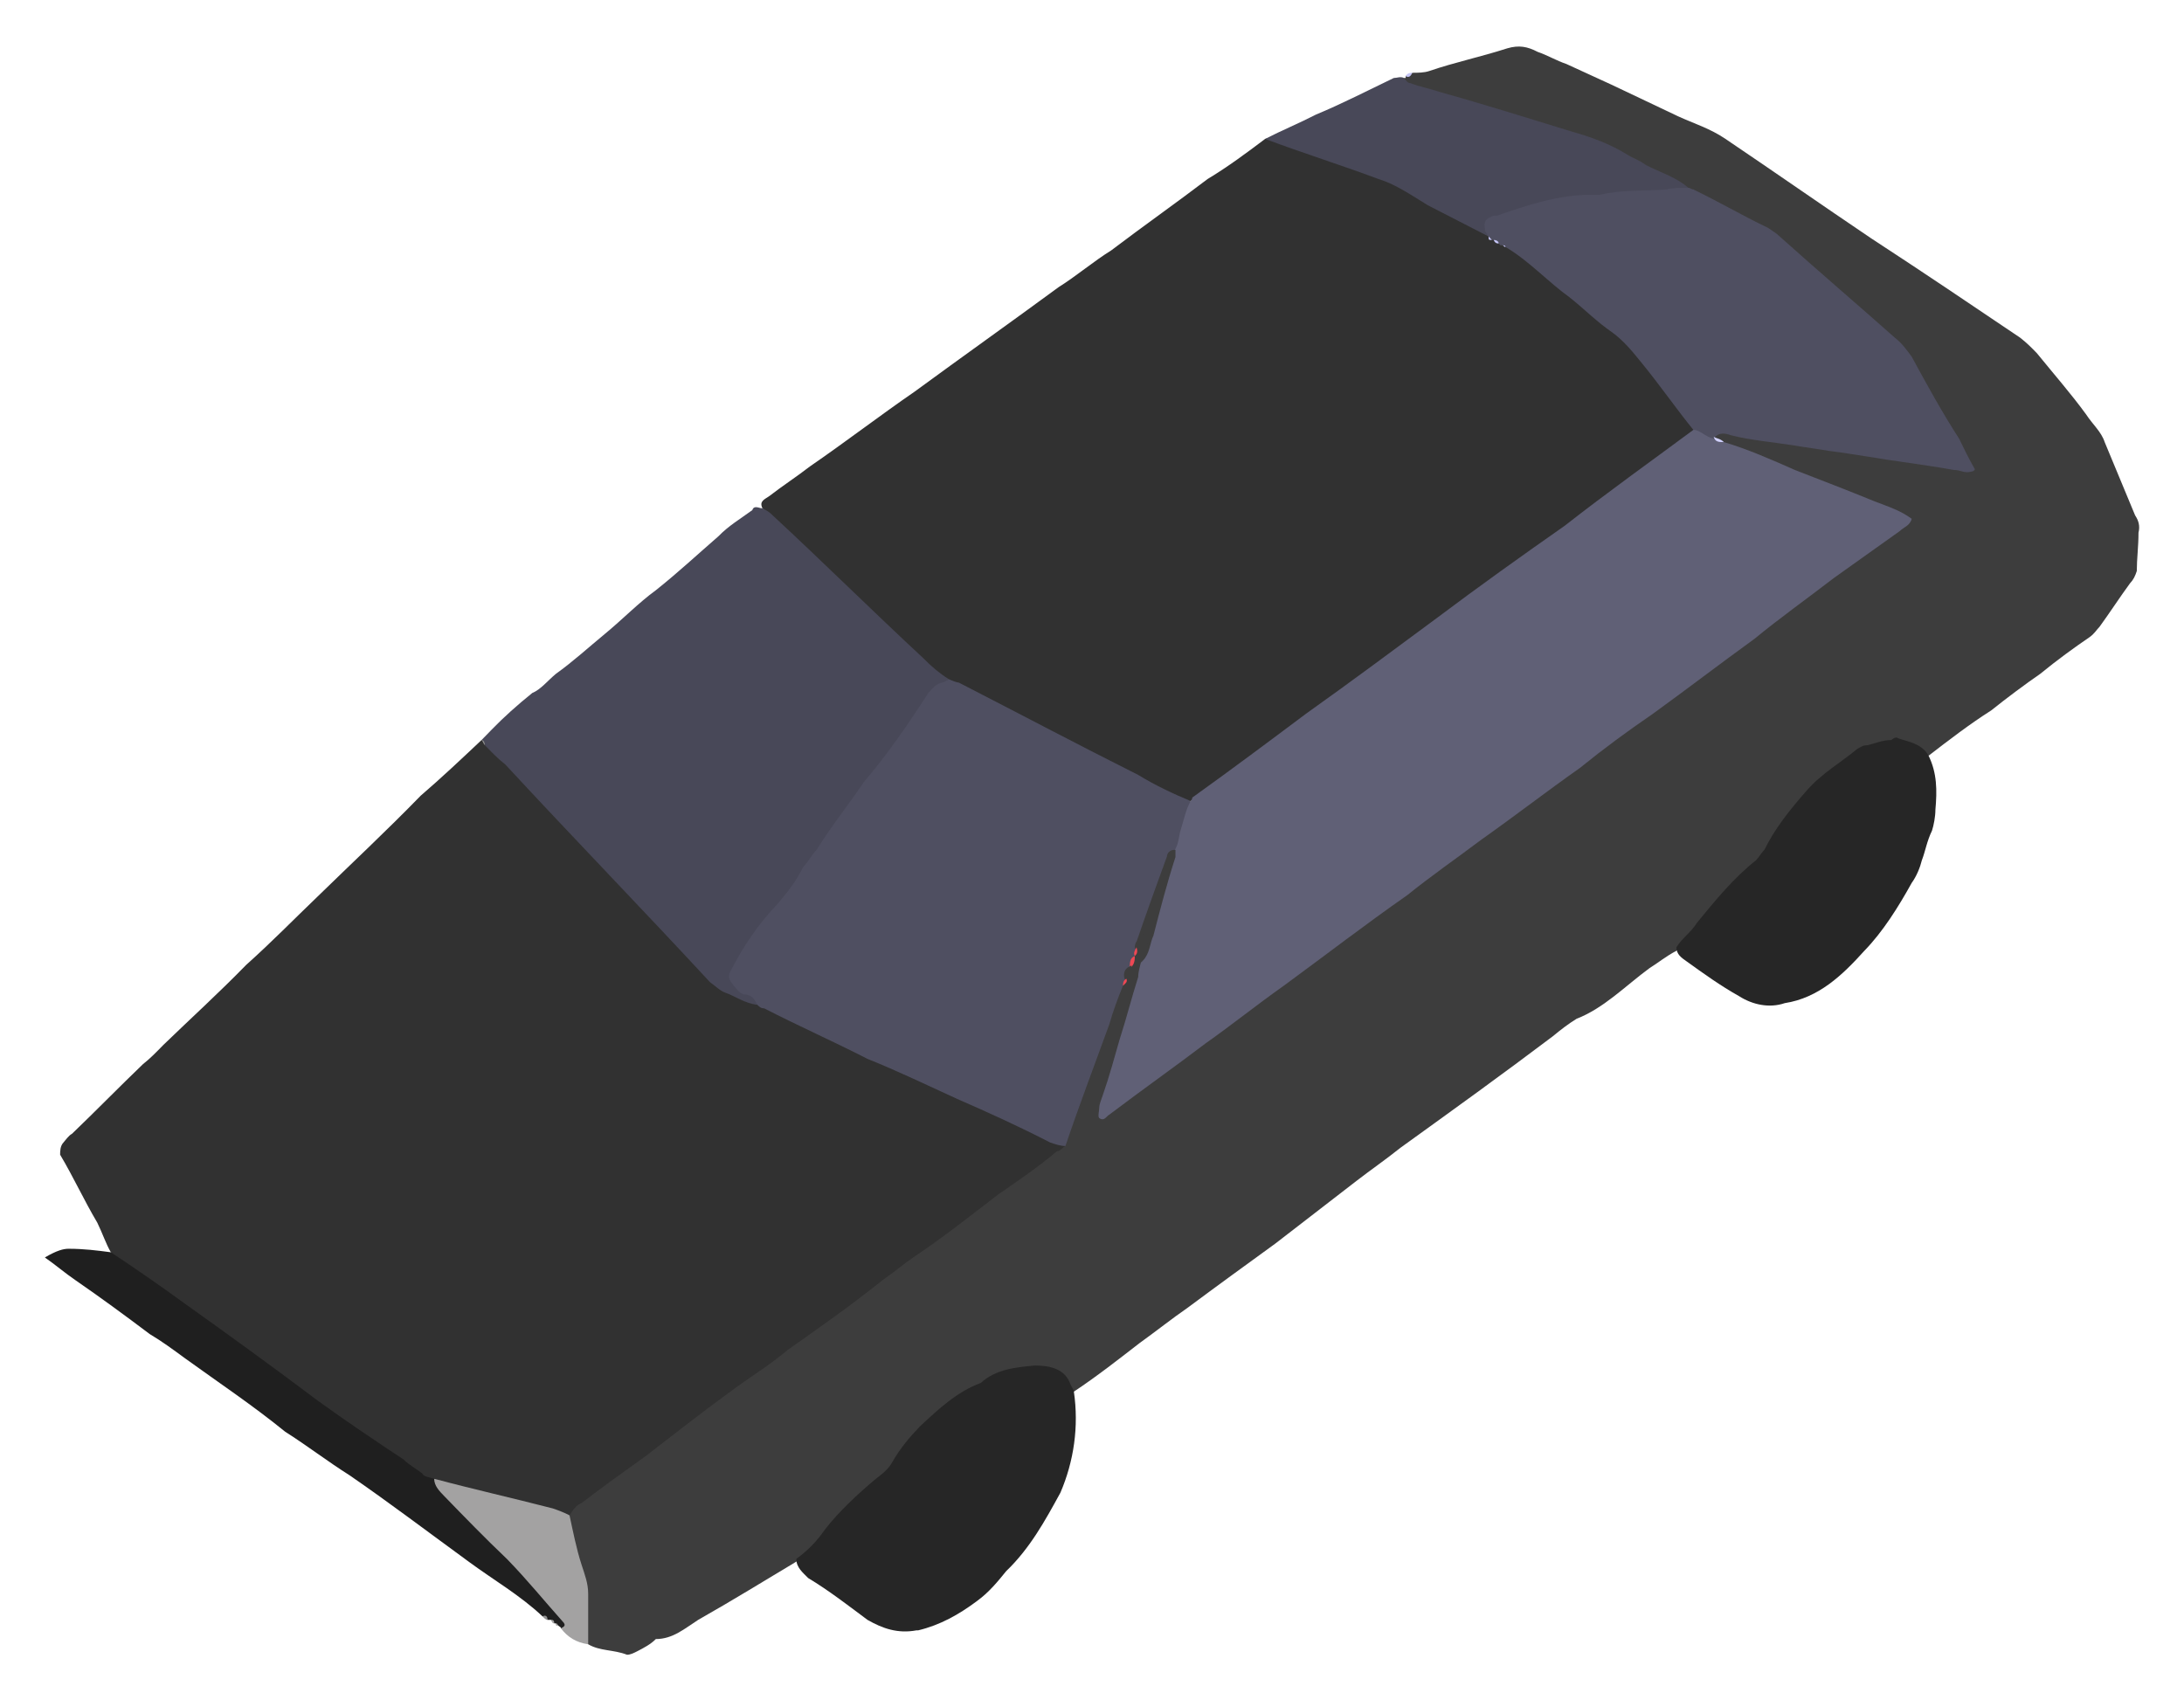 <svg xmlns="http://www.w3.org/2000/svg" xmlns:xlink="http://www.w3.org/1999/xlink" version="1.1" width="24.336" height="18.939" viewBox="-0.402 -0.221 24.336 18.939">
  <!-- Exported by Scratch - http://scratch.mit.edu/ -->
  <g id="ID0.8559770211577415">
    <g id="ID0.5509724728763103">
      <g id="ID0.926967881154269">
        <g id="container-id1">
          <g id="id1">
            <g id="ID0.5499575794674456">
              <g id="ID0.7513383445329964">
                <g id="id6">
                  <path id="ID0.7197263478301466" fill="none" stroke="none" d="M 23.408 0.279 L 0.117 0.279 L 0.117 18.198 L 23.408 18.198 L 23.408 0.279 Z " stroke-width="0.019"/>
                  <path id="ID0.21323765255510807" fill="#3D3D3D" stroke="none" d="M 11.564 15.286 L 11.564 15.286 C 11.828 15.111 12.073 14.917 12.3 14.742 C 12.488 14.607 12.658 14.471 12.828 14.354 C 13.167 14.102 13.488 13.869 13.809 13.636 C 14.11 13.403 14.412 13.17 14.714 12.937 C 14.865 12.82 15.034 12.704 15.204 12.568 C 15.77 12.16 16.336 11.753 16.901 11.326 C 16.996 11.248 17.071 11.19 17.166 11.131 C 17.467 11.015 17.712 10.763 17.977 10.568 C 18.071 10.51 18.165 10.432 18.278 10.374 C 18.542 10.18 18.655 9.889 18.901 9.675 C 19.127 9.462 19.316 9.229 19.485 8.957 C 19.693 8.608 19.994 8.355 20.334 8.181 C 20.579 8.025 20.843 8.045 21.088 8.2 C 21.315 8.025 21.541 7.851 21.786 7.695 C 21.956 7.559 22.163 7.404 22.333 7.287 C 22.522 7.132 22.71 6.996 22.88 6.88 C 22.936 6.841 22.955 6.802 22.993 6.763 C 23.106 6.608 23.219 6.433 23.333 6.278 C 23.37 6.239 23.389 6.2 23.408 6.142 C 23.408 6.006 23.427 5.87 23.427 5.715 C 23.446 5.637 23.427 5.579 23.389 5.521 C 23.276 5.249 23.163 4.977 23.05 4.705 C 23.012 4.589 22.918 4.511 22.842 4.395 C 22.672 4.162 22.484 3.948 22.295 3.715 C 22.239 3.657 22.182 3.599 22.107 3.541 C 21.56 3.172 21.013 2.803 20.447 2.434 C 19.9 2.065 19.372 1.696 18.825 1.327 C 18.655 1.211 18.467 1.153 18.297 1.075 C 18.052 0.959 17.807 0.842 17.562 0.726 C 17.392 0.648 17.222 0.57 17.052 0.492 C 16.939 0.454 16.845 0.396 16.732 0.357 C 16.619 0.298 16.524 0.279 16.392 0.318 C 16.091 0.415 15.808 0.473 15.525 0.57 C 15.468 0.59 15.393 0.59 15.336 0.59 C 15.317 0.609 15.28 0.609 15.261 0.628 C 15.261 0.648 15.261 0.648 15.261 0.648 C 15.242 0.648 15.242 0.648 15.242 0.648 C 15.223 0.764 15.317 0.764 15.393 0.784 C 15.864 0.939 16.317 1.094 16.788 1.211 C 17.373 1.347 17.882 1.619 18.391 1.91 C 19.165 2.22 19.787 2.803 20.409 3.327 C 20.636 3.541 20.843 3.754 20.994 4.045 C 21.145 4.337 21.334 4.628 21.522 4.958 C 21.315 4.958 21.126 4.919 20.956 4.899 C 20.277 4.783 19.598 4.686 18.901 4.589 C 18.825 4.569 18.769 4.55 18.693 4.608 C 18.674 4.608 18.674 4.647 18.674 4.667 C 18.712 4.705 18.769 4.725 18.806 4.725 C 19.41 4.977 19.994 5.249 20.598 5.463 C 20.654 5.501 20.749 5.501 20.768 5.579 C 20.787 5.657 20.692 5.696 20.636 5.734 C 19.372 6.647 18.146 7.559 16.901 8.491 C 15.959 9.171 15.034 9.87 14.11 10.549 C 13.394 11.073 12.677 11.617 11.904 12.16 C 11.923 11.966 11.998 11.791 12.036 11.636 C 12.13 11.326 12.224 11.015 12.319 10.724 C 12.338 10.646 12.356 10.568 12.356 10.51 C 12.356 10.452 12.338 10.394 12.319 10.355 C 12.3 10.335 12.281 10.335 12.281 10.335 C 12.243 10.355 12.243 10.374 12.224 10.394 C 12.224 10.413 12.206 10.432 12.206 10.452 C 12.187 10.471 12.187 10.51 12.187 10.53 C 12.168 10.549 12.168 10.568 12.168 10.568 C 12.149 10.607 12.149 10.627 12.13 10.665 C 12.13 10.685 12.13 10.685 12.111 10.704 C 12.092 10.743 12.073 10.763 12.055 10.801 C 11.828 11.364 11.64 11.927 11.414 12.49 C 11.168 12.743 10.867 12.937 10.584 13.131 C 9.094 14.257 7.585 15.325 6.095 16.431 C 6.001 16.509 5.907 16.587 5.907 16.703 C 5.907 16.82 5.925 16.917 5.982 17.033 C 6.057 17.305 6.095 17.558 6.076 17.829 C 6.076 17.946 6.076 18.043 6.152 18.101 C 6.284 18.179 6.435 18.159 6.585 18.218 C 6.623 18.218 6.661 18.198 6.699 18.179 C 6.774 18.14 6.849 18.101 6.906 18.043 C 7.095 18.043 7.227 17.926 7.378 17.829 C 7.755 17.616 8.132 17.383 8.49 17.169 C 8.622 17.111 8.717 17.033 8.792 16.917 C 8.83 16.859 8.849 16.82 8.886 16.781 C 9.282 16.412 9.622 16.004 9.999 15.616 C 10.263 15.344 10.565 15.15 10.923 15.072 C 11.149 15.034 11.376 15.014 11.508 15.267 C 11.527 15.286 11.564 15.286 11.564 15.286 Z " stroke-width="0.019"/>
                  <path id="ID0.5980842281132936" fill="#313131" stroke="none" d="M 11.979 2.57 L 11.979 2.57 C 11.791 2.686 11.583 2.861 11.395 2.978 C 10.867 3.366 10.32 3.754 9.791 4.142 C 9.396 4.414 9.018 4.705 8.622 4.977 C 8.471 5.094 8.32 5.191 8.17 5.307 C 8.113 5.346 8.056 5.365 8.094 5.443 C 8.339 5.793 8.698 6.045 8.999 6.356 C 9.264 6.608 9.546 6.841 9.81 7.113 C 9.924 7.229 10.037 7.326 10.169 7.385 C 10.998 7.812 11.791 8.239 12.639 8.646 C 12.715 8.685 12.79 8.724 12.866 8.705 C 13.149 8.588 13.394 8.375 13.658 8.181 C 15.053 7.113 16.487 6.103 17.882 5.074 C 18.108 4.899 18.335 4.783 18.486 4.589 C 18.448 4.395 18.297 4.278 18.203 4.123 C 17.731 3.463 17.071 3.016 16.449 2.512 C 16.411 2.512 16.392 2.492 16.373 2.492 C 16.355 2.473 16.355 2.473 16.336 2.453 C 16.298 2.453 16.298 2.453 16.26 2.434 C 16.241 2.414 16.241 2.414 16.223 2.395 C 16.204 2.395 16.185 2.395 16.185 2.376 C 16.166 2.376 16.147 2.356 16.128 2.356 C 15.977 2.279 15.826 2.201 15.694 2.104 C 15.148 1.735 14.525 1.56 13.903 1.347 C 13.828 1.327 13.771 1.308 13.695 1.327 C 13.488 1.483 13.28 1.638 13.054 1.774 C 12.696 2.046 12.338 2.298 11.979 2.57 Z " stroke-width="0.019"/>
                  <path id="ID0.20991120440885425" fill="rgb(38,38,38)" stroke="none" d="M 11.564 15.286 L 11.564 15.286 C 11.564 15.267 11.546 15.247 11.527 15.208 C 11.47 15.034 11.3 14.995 11.131 14.995 C 10.923 15.014 10.697 15.034 10.527 15.189 C 10.263 15.286 10.056 15.48 9.848 15.674 C 9.735 15.791 9.622 15.927 9.546 16.063 C 9.49 16.16 9.433 16.198 9.358 16.257 C 9.15 16.431 8.943 16.626 8.792 16.82 C 8.698 16.956 8.603 17.053 8.471 17.15 C 8.471 17.247 8.547 17.305 8.603 17.363 C 8.83 17.499 9.056 17.674 9.264 17.829 C 9.433 17.926 9.603 17.985 9.81 17.946 C 9.81 17.946 9.81 17.946 9.829 17.946 C 10.074 17.887 10.282 17.771 10.489 17.616 C 10.621 17.519 10.716 17.402 10.81 17.286 C 11.074 17.033 11.244 16.723 11.414 16.412 C 11.564 16.063 11.621 15.674 11.564 15.286 Z " stroke-width="0.019"/>
                  <path id="ID0.7878994774073362" fill="rgb(38,38,38)" stroke="none" d="M 21.088 8.2 L 21.088 8.2 C 21.013 8.064 20.862 8.045 20.749 8.006 C 20.73 7.986 20.692 8.006 20.673 8.025 C 20.579 8.025 20.485 8.064 20.409 8.083 C 20.353 8.083 20.334 8.103 20.296 8.122 C 20.108 8.278 19.9 8.394 19.73 8.588 C 19.542 8.802 19.372 9.015 19.259 9.248 C 19.221 9.287 19.202 9.326 19.165 9.365 C 18.919 9.559 18.712 9.811 18.505 10.064 C 18.448 10.161 18.335 10.238 18.278 10.335 C 18.278 10.413 18.335 10.452 18.391 10.491 C 18.58 10.627 18.769 10.763 18.976 10.879 C 19.127 10.976 19.316 11.015 19.485 10.957 C 19.862 10.899 20.127 10.646 20.372 10.374 C 20.579 10.161 20.749 9.889 20.9 9.617 C 20.956 9.54 20.994 9.442 21.013 9.365 C 21.051 9.268 21.069 9.151 21.126 9.035 C 21.145 8.976 21.164 8.879 21.164 8.802 C 21.183 8.588 21.183 8.394 21.088 8.2 Z " stroke-width="0.019"/>
                  <path id="ID0.5798938474617898" fill="#484858" stroke="none" d="M 13.695 1.327 L 13.695 1.327 C 14.11 1.483 14.544 1.619 14.959 1.774 C 15.148 1.832 15.317 1.949 15.506 2.065 C 15.732 2.182 15.959 2.298 16.185 2.414 C 16.204 2.279 16.317 2.22 16.468 2.182 C 16.864 2.046 17.298 2.007 17.731 1.968 C 17.939 1.949 18.184 1.987 18.41 1.871 C 18.278 1.754 18.09 1.696 17.939 1.619 C 17.863 1.56 17.788 1.541 17.731 1.502 C 17.543 1.386 17.335 1.308 17.128 1.25 C 16.619 1.094 16.128 0.939 15.638 0.803 C 15.525 0.764 15.412 0.745 15.317 0.706 C 15.28 0.706 15.261 0.667 15.242 0.648 C 15.204 0.628 15.166 0.648 15.129 0.648 C 14.846 0.784 14.544 0.939 14.261 1.056 C 14.073 1.153 13.884 1.23 13.695 1.327 Z " stroke-width="0.019"/>
                  <path id="ID0.737728176638484" fill="#1F1F1F" stroke="none" d="M 0.833 13.733 L 0.833 13.733 C 0.682 13.713 0.532 13.694 0.362 13.694 C 0.305 13.694 0.23 13.713 0.098 13.791 C 0.211 13.869 0.324 13.966 0.437 14.043 C 0.72 14.238 0.984 14.432 1.267 14.645 C 1.399 14.723 1.531 14.82 1.663 14.917 C 2.04 15.189 2.417 15.441 2.776 15.733 C 3.021 15.888 3.247 16.063 3.493 16.218 C 3.945 16.529 4.379 16.859 4.832 17.189 C 5.096 17.383 5.397 17.558 5.643 17.79 C 5.643 17.79 5.643 17.79 5.643 17.79 C 5.661 17.79 5.68 17.81 5.699 17.829 C 5.699 17.829 5.718 17.829 5.737 17.829 C 5.756 17.849 5.756 17.849 5.774 17.868 C 5.793 17.868 5.793 17.868 5.793 17.868 C 5.793 17.887 5.812 17.887 5.812 17.887 C 5.831 17.907 5.85 17.907 5.85 17.926 C 5.963 17.868 5.869 17.81 5.85 17.771 C 5.643 17.538 5.473 17.286 5.246 17.072 C 4.964 16.82 4.699 16.587 4.473 16.257 C 3.342 15.461 2.229 14.645 1.079 13.849 C 1.022 13.791 0.947 13.713 0.833 13.733 Z " stroke-width="0.019"/>
                  <path id="ID0.8244834863580763" fill="rgb(163,162,162)" stroke="none" d="M 4.436 16.257 L 4.436 16.257 C 4.436 16.334 4.492 16.393 4.549 16.451 C 4.775 16.684 5.001 16.917 5.246 17.15 C 5.473 17.383 5.661 17.616 5.869 17.849 C 5.907 17.887 5.888 17.907 5.85 17.926 C 5.925 18.023 6.02 18.082 6.152 18.101 C 6.152 17.926 6.152 17.732 6.152 17.538 C 6.152 17.422 6.114 17.325 6.076 17.208 C 6.02 17.033 5.982 16.839 5.944 16.664 C 5.907 16.587 5.85 16.548 5.756 16.529 C 5.378 16.431 5.001 16.354 4.624 16.237 C 4.549 16.237 4.492 16.237 4.436 16.257 Z " stroke-width="0.019"/>
                  <path id="ID0.9958756691776216" fill="rgb(196,196,245)" stroke="none" d="M 15.261 0.628 L 15.261 0.628 C 15.299 0.648 15.317 0.628 15.336 0.59 C 15.317 0.59 15.28 0.59 15.261 0.628 Z " stroke-width="0.019"/>
                  <path id="ID0.17204775055870414" fill="rgb(146,146,146)" stroke="none" d="M 5.699 17.829 L 5.699 17.829 C 5.699 17.79 5.68 17.771 5.643 17.79 C 5.661 17.81 5.68 17.829 5.699 17.829 Z " stroke-width="0.019"/>
                  <path id="ID0.0728209507651627" fill="rgb(163,162,162)" stroke="none" d="M 5.774 17.868 L 5.774 17.868 C 5.774 17.829 5.756 17.829 5.737 17.829 C 5.756 17.868 5.756 17.868 5.774 17.868 Z " stroke-width="0.019"/>
                  <path id="ID0.35263131419196725" fill="rgb(163,162,162)" stroke="none" d="M 5.812 17.887 L 5.812 17.887 C 5.812 17.887 5.812 17.868 5.793 17.868 C 5.793 17.887 5.793 17.907 5.812 17.887 Z " stroke-width="0.019"/>
                  <path id="ID0.30188264790922403" fill="#313131" stroke="none" d="M 4.436 16.257 L 4.436 16.257 C 4.869 16.373 5.303 16.47 5.756 16.587 C 5.812 16.606 5.869 16.626 5.944 16.664 C 5.982 16.606 6.02 16.548 6.076 16.529 C 6.303 16.354 6.548 16.179 6.793 16.004 C 7.095 15.771 7.415 15.519 7.736 15.286 C 7.943 15.131 8.17 14.995 8.377 14.82 C 8.735 14.568 9.094 14.315 9.433 14.043 C 9.546 13.966 9.659 13.869 9.773 13.791 C 10.093 13.578 10.414 13.325 10.716 13.092 C 10.942 12.937 11.168 12.782 11.376 12.607 C 11.414 12.607 11.432 12.568 11.47 12.549 C 11.149 12.354 10.81 12.219 10.47 12.044 C 9.659 11.694 8.867 11.306 8.056 10.957 C 7.811 10.86 7.604 10.743 7.415 10.53 C 6.925 10.025 6.416 9.52 5.925 8.996 C 5.643 8.685 5.36 8.355 5.039 8.064 C 5.039 8.045 5.001 8.025 4.982 8.025 C 4.982 8.025 4.982 8.025 4.964 8.025 C 4.737 8.239 4.511 8.452 4.285 8.646 C 3.907 9.035 3.511 9.404 3.134 9.772 C 2.87 10.025 2.625 10.277 2.342 10.53 C 2.04 10.84 1.72 11.131 1.418 11.423 C 1.343 11.5 1.267 11.578 1.192 11.636 C 0.928 11.889 0.664 12.16 0.4 12.413 C 0.362 12.432 0.324 12.49 0.305 12.51 C 0.268 12.549 0.268 12.607 0.268 12.646 C 0.418 12.898 0.532 13.15 0.682 13.403 C 0.739 13.519 0.777 13.636 0.833 13.733 C 1.097 13.908 1.38 14.102 1.644 14.296 C 2.135 14.645 2.644 15.014 3.134 15.383 C 3.455 15.616 3.775 15.83 4.096 16.043 C 4.153 16.101 4.228 16.14 4.303 16.198 C 4.322 16.237 4.379 16.237 4.436 16.257 Z " stroke-width="0.019"/>
                  <path id="ID0.6365372873842716" fill="#484858" stroke="none" d="M 5.001 8.083 L 5.001 8.083 C 5.077 8.161 5.152 8.239 5.228 8.297 C 5.982 9.112 6.755 9.908 7.51 10.724 C 7.566 10.763 7.623 10.821 7.679 10.84 C 7.793 10.879 7.887 10.957 8.038 10.976 C 8.056 10.86 7.981 10.84 7.906 10.801 C 7.774 10.724 7.755 10.627 7.849 10.51 C 7.906 10.413 7.962 10.335 8.019 10.238 C 8.66 9.442 9.207 8.588 9.829 7.734 C 9.924 7.598 10.056 7.482 10.169 7.346 C 10.074 7.287 9.98 7.21 9.886 7.113 C 9.32 6.588 8.773 6.045 8.207 5.521 C 8.17 5.482 8.132 5.463 8.094 5.443 C 8.056 5.443 8 5.404 7.981 5.463 C 7.849 5.56 7.717 5.637 7.604 5.754 C 7.359 5.967 7.151 6.161 6.906 6.356 C 6.718 6.492 6.529 6.686 6.34 6.841 C 6.152 6.996 5.982 7.152 5.793 7.287 C 5.699 7.365 5.624 7.462 5.529 7.501 C 5.36 7.637 5.209 7.773 5.077 7.909 C 5.039 7.947 5.001 7.986 4.964 8.025 C 4.964 8.025 4.964 8.025 4.964 8.025 C 4.982 8.025 5.001 8.045 5.001 8.083 Z " stroke-width="0.019"/>
                  <path id="ID0.8802320300601423" fill="#606076" stroke="none" d="M 18.467 4.569 L 18.467 4.569 C 17.995 4.919 17.505 5.268 17.034 5.637 C 16.562 5.967 16.072 6.317 15.581 6.686 C 15.11 7.035 14.638 7.385 14.148 7.734 C 13.733 8.045 13.318 8.355 12.884 8.666 C 12.884 8.666 12.884 8.685 12.866 8.705 C 12.677 8.841 12.715 9.093 12.62 9.268 C 12.564 9.52 12.488 9.772 12.413 10.025 C 12.356 10.18 12.338 10.335 12.319 10.471 C 12.3 10.549 12.281 10.607 12.281 10.665 C 12.206 10.899 12.149 11.131 12.073 11.364 C 12.017 11.559 11.96 11.772 11.885 11.986 C 11.866 12.044 11.847 12.083 11.847 12.121 C 11.847 12.16 11.828 12.219 11.847 12.238 C 11.904 12.277 11.923 12.219 11.96 12.199 C 12.319 11.927 12.677 11.675 13.035 11.403 C 13.337 11.19 13.601 10.976 13.903 10.763 C 14.355 10.432 14.808 10.083 15.28 9.753 C 15.544 9.54 15.826 9.345 16.109 9.132 C 16.468 8.879 16.845 8.588 17.203 8.336 C 17.467 8.122 17.731 7.928 18.014 7.734 C 18.391 7.462 18.769 7.171 19.146 6.899 C 19.429 6.666 19.73 6.453 20.032 6.22 C 20.277 6.045 20.523 5.87 20.768 5.696 C 20.805 5.657 20.881 5.637 20.9 5.56 C 20.768 5.463 20.636 5.424 20.485 5.365 C 20.202 5.249 19.9 5.133 19.598 5.016 C 19.334 4.899 19.07 4.783 18.806 4.705 C 18.769 4.667 18.712 4.705 18.693 4.647 C 18.693 4.667 18.693 4.667 18.693 4.667 C 18.637 4.569 18.58 4.511 18.467 4.569 Z " stroke-width="0.019"/>
                  <path id="ID0.09237040393054485" fill="#4F4F61" stroke="none" d="M 12.677 9.268 L 12.677 9.268 C 12.734 9.19 12.734 9.093 12.752 9.035 C 12.79 8.918 12.809 8.802 12.866 8.705 C 12.677 8.627 12.47 8.53 12.281 8.414 C 11.621 8.083 10.961 7.734 10.282 7.385 C 10.263 7.385 10.207 7.365 10.169 7.346 C 10.15 7.365 10.112 7.385 10.093 7.385 C 10.018 7.404 9.98 7.462 9.942 7.501 C 9.716 7.851 9.49 8.181 9.226 8.491 C 9.056 8.743 8.867 8.976 8.698 9.248 C 8.641 9.306 8.603 9.384 8.547 9.442 C 8.471 9.598 8.377 9.714 8.264 9.85 C 8.056 10.064 7.887 10.316 7.755 10.568 C 7.698 10.665 7.717 10.685 7.774 10.763 C 7.811 10.801 7.83 10.84 7.887 10.86 C 7.962 10.86 8 10.899 8.038 10.976 C 8.056 10.995 8.075 11.015 8.113 11.015 C 8.49 11.209 8.886 11.384 9.264 11.578 C 9.603 11.714 9.924 11.869 10.263 12.024 C 10.621 12.18 10.961 12.335 11.3 12.51 C 11.357 12.529 11.414 12.549 11.47 12.549 C 11.621 12.102 11.791 11.656 11.96 11.19 C 11.998 11.054 12.055 10.899 12.111 10.763 C 12.13 10.743 12.13 10.704 12.149 10.685 C 12.149 10.685 12.149 10.685 12.149 10.685 C 12.187 10.646 12.149 10.588 12.187 10.568 C 12.187 10.568 12.187 10.568 12.187 10.568 C 12.224 10.51 12.187 10.452 12.243 10.432 C 12.243 10.432 12.243 10.432 12.243 10.432 C 12.243 10.394 12.243 10.374 12.262 10.335 C 12.262 10.335 12.262 10.335 12.262 10.335 C 12.432 10.083 12.47 9.772 12.583 9.501 C 12.62 9.423 12.639 9.326 12.677 9.268 Z " stroke-width="0.019"/>
                  <path id="ID0.49335492216050625" fill="#4F4F61" stroke="none" d="M 18.467 4.569 L 18.467 4.569 C 18.542 4.569 18.599 4.647 18.693 4.667 C 18.75 4.589 18.825 4.608 18.882 4.628 C 19.108 4.686 19.353 4.705 19.598 4.744 C 19.712 4.764 19.862 4.783 19.976 4.803 C 20.127 4.822 20.24 4.841 20.372 4.861 C 20.711 4.919 21.051 4.958 21.371 5.016 C 21.447 5.016 21.484 5.055 21.56 5.035 C 21.579 5.035 21.616 5.016 21.598 4.997 C 21.541 4.899 21.484 4.783 21.428 4.667 C 21.239 4.375 21.069 4.065 20.9 3.754 C 20.843 3.676 20.787 3.599 20.711 3.541 C 20.296 3.172 19.862 2.803 19.429 2.414 C 19.391 2.376 19.353 2.356 19.297 2.317 C 19.014 2.182 18.75 2.026 18.467 1.89 C 18.448 1.89 18.429 1.871 18.41 1.871 C 18.335 1.871 18.241 1.871 18.165 1.89 C 17.92 1.91 17.675 1.89 17.43 1.949 C 17.392 1.949 17.354 1.949 17.335 1.949 C 16.958 1.949 16.619 2.065 16.279 2.182 C 16.26 2.182 16.241 2.182 16.241 2.182 C 16.147 2.22 16.128 2.24 16.147 2.356 C 16.166 2.376 16.166 2.395 16.185 2.414 C 16.185 2.414 16.185 2.414 16.185 2.414 C 16.185 2.434 16.204 2.434 16.223 2.453 C 16.223 2.453 16.241 2.453 16.241 2.453 C 16.26 2.453 16.298 2.473 16.298 2.492 C 16.317 2.512 16.317 2.512 16.317 2.512 C 16.336 2.512 16.336 2.512 16.336 2.512 C 16.355 2.512 16.355 2.512 16.373 2.531 C 16.637 2.686 16.845 2.919 17.09 3.094 C 17.26 3.23 17.392 3.366 17.562 3.482 C 17.694 3.579 17.788 3.696 17.882 3.812 C 18.09 4.065 18.278 4.337 18.467 4.569 Z " stroke-width="0.019"/>
                  <path id="ID0.2465158523991704" fill="#3D3D3D" stroke="#3D3D3D" stroke-width="0.038" d="M 12.677 9.268 L 12.677 9.268 C 12.658 9.268 12.62 9.287 12.62 9.326 C 12.507 9.636 12.394 9.947 12.281 10.277 C 12.262 10.297 12.262 10.335 12.262 10.335 C 12.319 10.374 12.3 10.432 12.319 10.471 C 12.394 10.394 12.394 10.277 12.432 10.2 C 12.507 9.908 12.583 9.617 12.677 9.326 C 12.677 9.306 12.677 9.268 12.677 9.268 Z "/>
                  <path id="ID0.09684816189110279" fill="rgb(238,72,84)" stroke="none" d="M 12.243 10.432 L 12.243 10.432 C 12.187 10.452 12.187 10.51 12.187 10.568 C 12.243 10.53 12.243 10.471 12.243 10.432 Z " stroke-width="0.019"/>
                  <path id="ID0.03953919326886535" fill="rgb(209,209,255)" stroke="none" d="M 18.693 4.647 L 18.693 4.647 C 18.712 4.705 18.75 4.705 18.806 4.705 C 18.769 4.667 18.731 4.667 18.693 4.647 Z " stroke-width="0.019"/>
                  <path id="ID0.6693325778469443" fill="rgb(238,72,84)" stroke="#3D3D3D" stroke-width="0.038" d="M 12.187 10.568 L 12.187 10.568 C 12.149 10.588 12.13 10.627 12.149 10.685 C 12.187 10.646 12.187 10.607 12.187 10.568 Z "/>
                  <path id="ID0.48581429896876216" fill="rgb(238,72,84)" stroke="none" d="M 12.149 10.685 L 12.149 10.685 C 12.111 10.704 12.111 10.743 12.111 10.763 C 12.13 10.743 12.168 10.724 12.149 10.685 Z " stroke-width="0.019"/>
                  <path id="ID0.2356218732893467" fill="rgb(238,72,84)" stroke="none" d="M 12.262 10.335 L 12.262 10.335 C 12.243 10.374 12.224 10.394 12.243 10.432 C 12.262 10.413 12.281 10.394 12.262 10.335 Z " stroke-width="0.019"/>
                  <path id="ID0.06790122808888555" fill="rgb(196,196,245)" stroke="none" d="M 16.373 2.531 L 16.373 2.531 C 16.373 2.512 16.355 2.512 16.336 2.512 C 16.355 2.512 16.355 2.531 16.373 2.531 Z " stroke-width="0.019"/>
                  <path id="ID0.09332878701388836" fill="rgb(196,196,245)" stroke="none" d="M 16.298 2.492 L 16.298 2.492 C 16.298 2.473 16.279 2.453 16.241 2.453 C 16.26 2.492 16.279 2.492 16.298 2.492 Z " stroke-width="0.019"/>
                  <path id="ID0.17643386032432318" fill="rgb(196,196,245)" stroke="none" d="M 16.223 2.453 L 16.223 2.453 C 16.204 2.434 16.185 2.414 16.185 2.414 C 16.185 2.453 16.185 2.453 16.223 2.453 Z " stroke-width="0.019"/>
                  <path id="ID0.6944350725971162" fill="rgb(146,146,146)" stroke="none" d="M 5.001 8.083 L 5.001 8.083 C 5.001 8.045 4.982 8.025 4.964 8.025 C 4.982 8.045 4.982 8.064 5.001 8.083 Z " stroke-width="0.019"/>
                </g>
              </g>
            </g>
          </g>
        </g>
      </g>
    </g>
  </g>
<defs/></svg>